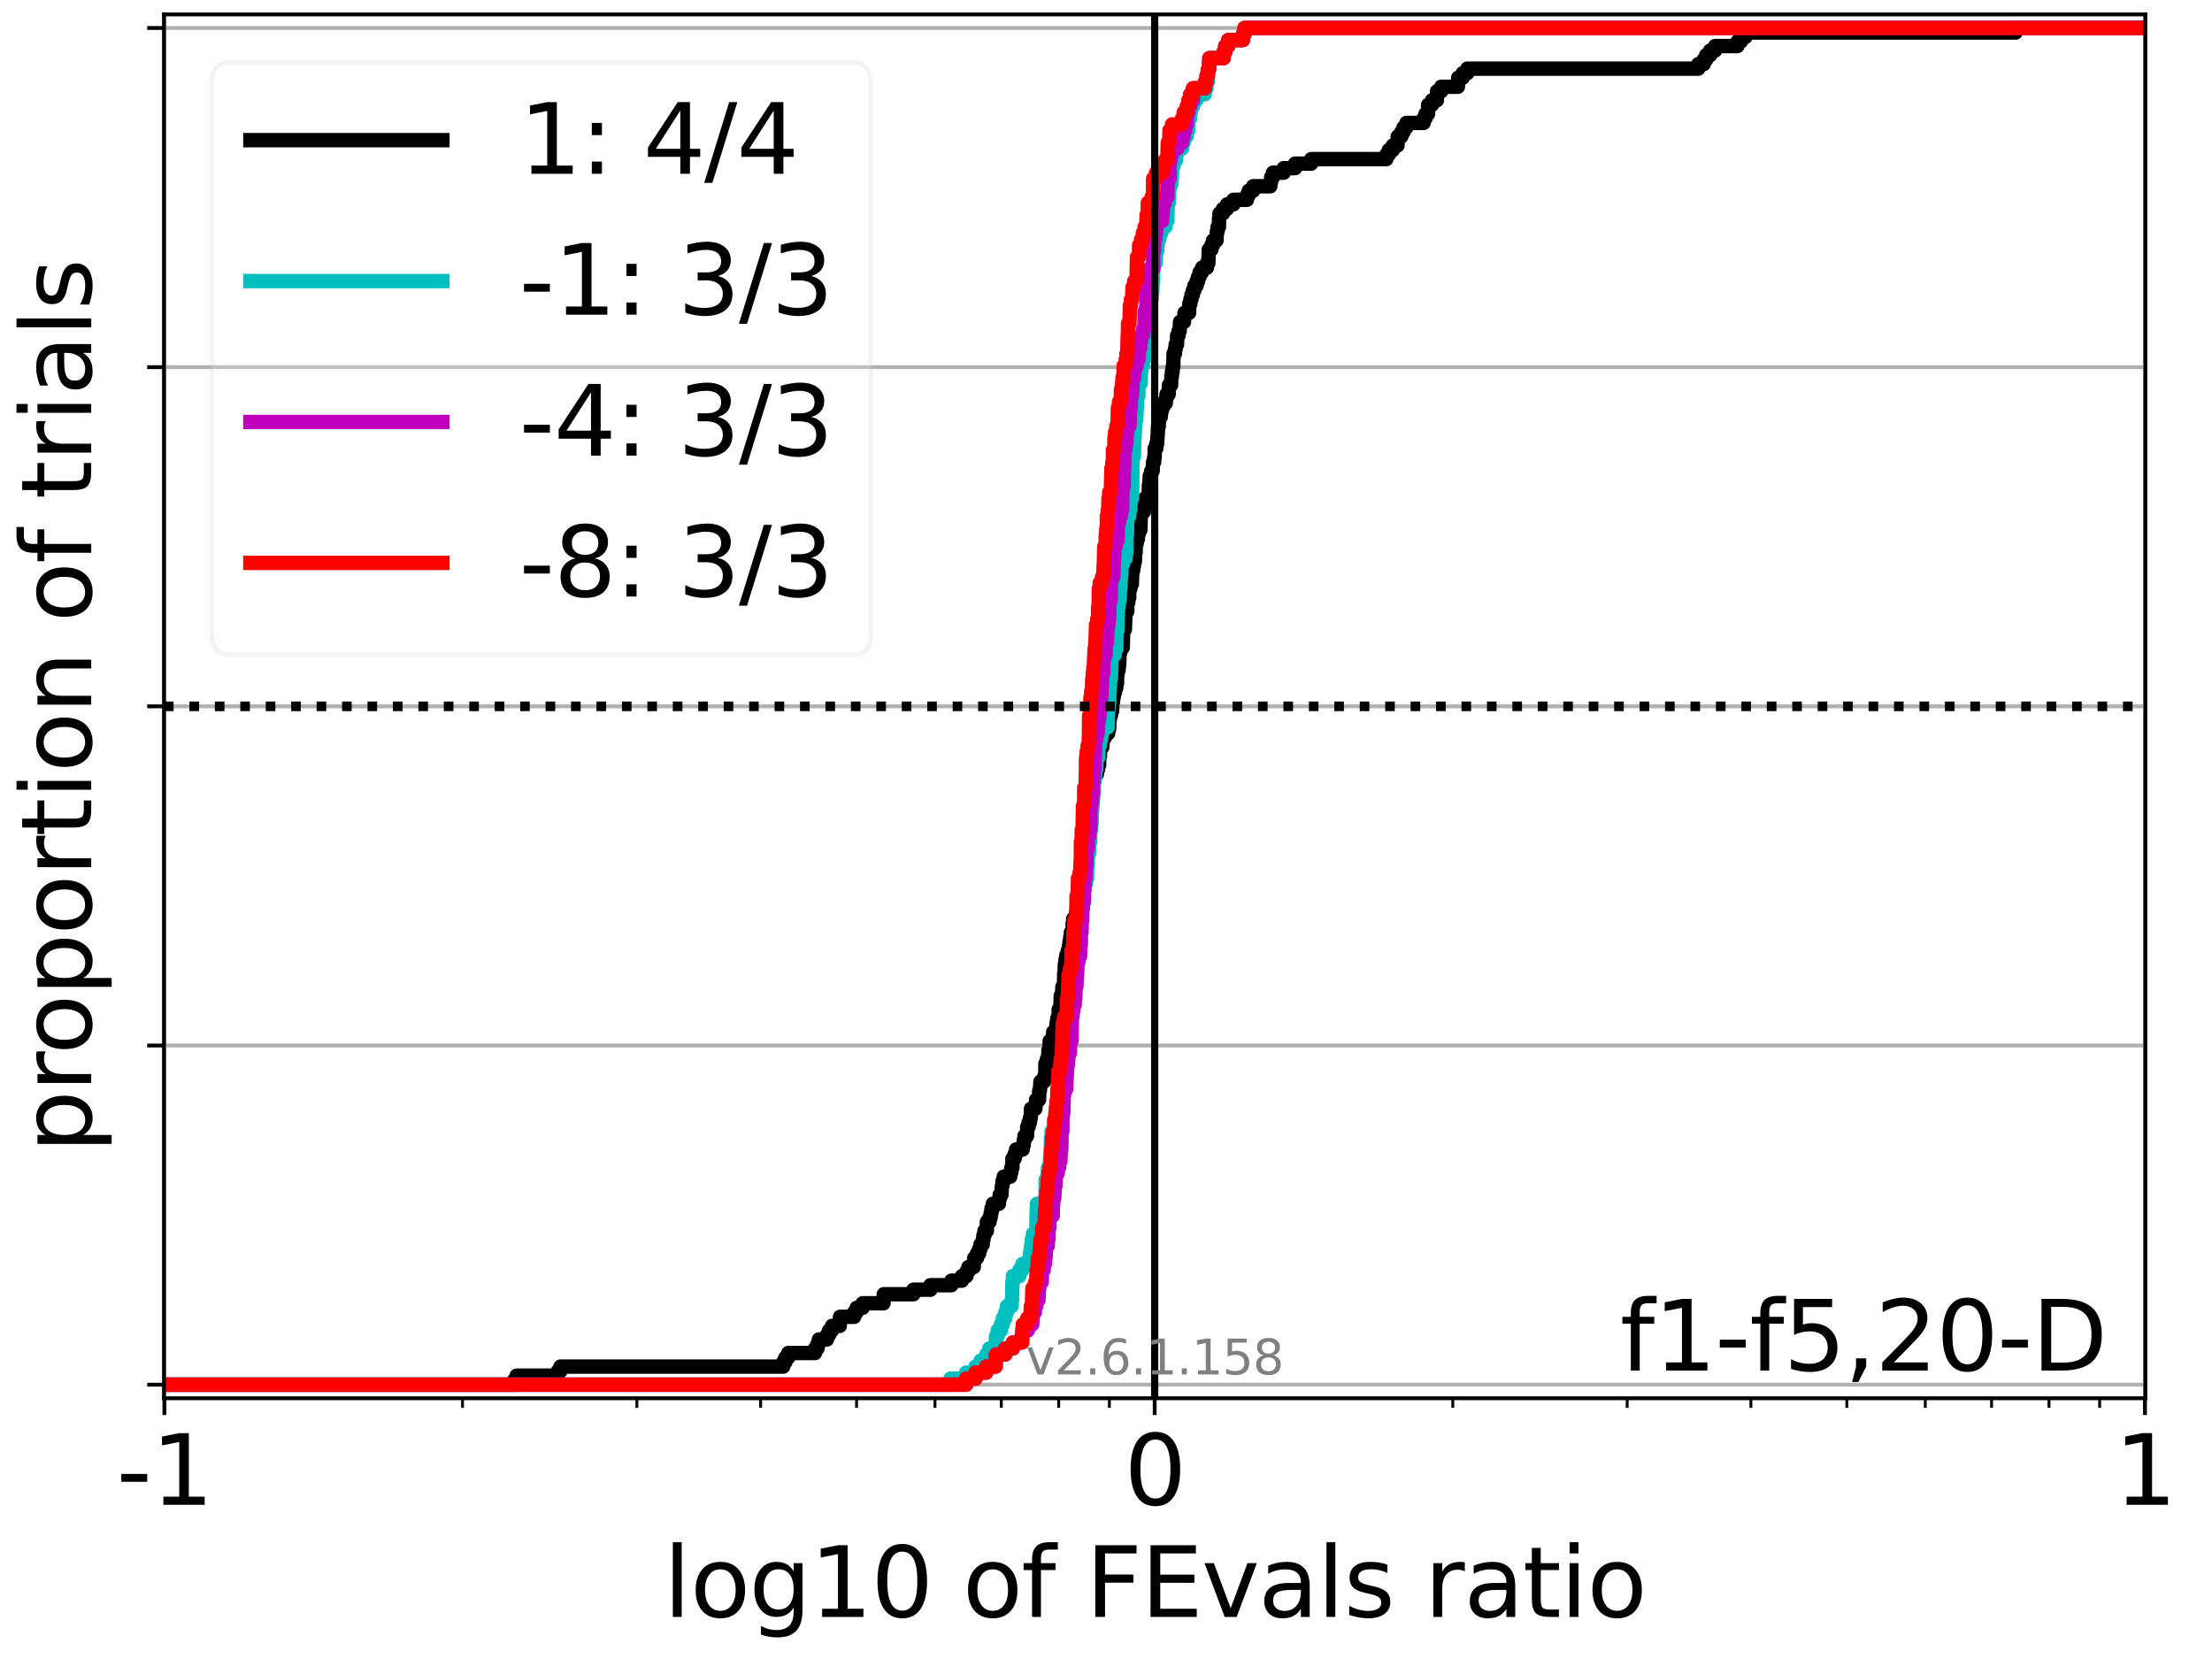 <?xml version="1.0" encoding="utf-8" standalone="no"?>
<!DOCTYPE svg PUBLIC "-//W3C//DTD SVG 1.1//EN"
  "http://www.w3.org/Graphics/SVG/1.1/DTD/svg11.dtd">
<svg xmlns:xlink="http://www.w3.org/1999/xlink" width="460.8pt" height="345.6pt" viewBox="0 0 460.8 345.6" xmlns="http://www.w3.org/2000/svg" version="1.1">
 <defs>
  <style type="text/css">*{stroke-linejoin: round; stroke-linecap: butt}</style>
 </defs>
 <g id="figure_1">
  <g id="patch_1">
   <path d="M 0 345.6 
L 460.8 345.6 
L 460.8 0 
L 0 0 
z
" style="fill: #ffffff"/>
  </g>
  <g id="axes_1">
   <g id="patch_2">
    <path d="M 34.16 291.28 
L 446.924 291.28 
L 446.924 3 
L 34.16 3 
z
" style="fill: #ffffff"/>
   </g>
   <g id="matplotlib.axis_1">
    <g id="xtick_1">
     <g id="line2d_1">
      <path d="M 34.25 291.28 
L 34.25 3 
" clip-path="url(#pea9f400e84)" style="fill: none; stroke: #b0b0b0; stroke-width: 0.8; stroke-linecap: square"/>
     </g>
     <g id="line2d_2">
      <defs>
       <path id="m9c67a75188" d="M 0 0 
L 0 3.5 
" style="stroke: #000000; stroke-width: 0.8"/>
      </defs>
      <g>
       <use xlink:href="#m9c67a75188" x="34.25" y="291.28" style="stroke: #000000; stroke-width: 0.8"/>
      </g>
     </g>
     <g id="text_1">
      <!-- -1 -->
      <g transform="translate(24.279 313.477)scale(0.2 -0.2)">
       <defs>
        <path id="DejaVuSans-2d" d="M 313 2009 
L 1997 2009 
L 1997 1497 
L 313 1497 
L 313 2009 
z
" transform="scale(0.016)"/>
        <path id="DejaVuSans-31" d="M 794 531 
L 1825 531 
L 1825 4091 
L 703 3866 
L 703 4441 
L 1819 4666 
L 2450 4666 
L 2450 531 
L 3481 531 
L 3481 0 
L 794 0 
L 794 531 
z
" transform="scale(0.016)"/>
       </defs>
       <use xlink:href="#DejaVuSans-2d"/>
       <use xlink:href="#DejaVuSans-31" x="36.084"/>
      </g>
     </g>
    </g>
    <g id="xtick_2">
     <g id="line2d_3">
      <path d="M 240.542 291.28 
L 240.542 3 
" clip-path="url(#pea9f400e84)" style="fill: none; stroke: #b0b0b0; stroke-width: 0.8; stroke-linecap: square"/>
     </g>
     <g id="line2d_4">
      <g>
       <use xlink:href="#m9c67a75188" x="240.542" y="291.28" style="stroke: #000000; stroke-width: 0.8"/>
      </g>
     </g>
     <g id="text_2">
      <!-- 0 -->
      <g transform="translate(234.18 313.477)scale(0.2 -0.2)">
       <defs>
        <path id="DejaVuSans-30" d="M 2034 4250 
Q 1547 4250 1301 3770 
Q 1056 3291 1056 2328 
Q 1056 1369 1301 889 
Q 1547 409 2034 409 
Q 2525 409 2770 889 
Q 3016 1369 3016 2328 
Q 3016 3291 2770 3770 
Q 2525 4250 2034 4250 
z
M 2034 4750 
Q 2819 4750 3233 4129 
Q 3647 3509 3647 2328 
Q 3647 1150 3233 529 
Q 2819 -91 2034 -91 
Q 1250 -91 836 529 
Q 422 1150 422 2328 
Q 422 3509 836 4129 
Q 1250 4750 2034 4750 
z
" transform="scale(0.016)"/>
       </defs>
       <use xlink:href="#DejaVuSans-30"/>
      </g>
     </g>
    </g>
    <g id="xtick_3">
     <g id="line2d_5">
      <path d="M 446.835 291.28 
L 446.835 3 
" clip-path="url(#pea9f400e84)" style="fill: none; stroke: #b0b0b0; stroke-width: 0.8; stroke-linecap: square"/>
     </g>
     <g id="line2d_6">
      <g>
       <use xlink:href="#m9c67a75188" x="446.835" y="291.28" style="stroke: #000000; stroke-width: 0.8"/>
      </g>
     </g>
     <g id="text_3">
      <!-- 1 -->
      <g transform="translate(440.472 313.477)scale(0.2 -0.2)">
       <use xlink:href="#DejaVuSans-31"/>
      </g>
     </g>
    </g>
    <g id="xtick_4">
     <g id="line2d_7">
      <defs>
       <path id="me41544e084" d="M 0 0 
L 0 2 
" style="stroke: #000000; stroke-width: 0.6"/>
      </defs>
      <g>
       <use xlink:href="#me41544e084" x="96.35" y="291.28" style="stroke: #000000; stroke-width: 0.6"/>
      </g>
     </g>
    </g>
    <g id="xtick_5">
     <g id="line2d_8">
      <g>
       <use xlink:href="#me41544e084" x="132.676" y="291.28" style="stroke: #000000; stroke-width: 0.6"/>
      </g>
     </g>
    </g>
    <g id="xtick_6">
     <g id="line2d_9">
      <g>
       <use xlink:href="#me41544e084" x="158.45" y="291.28" style="stroke: #000000; stroke-width: 0.6"/>
      </g>
     </g>
    </g>
    <g id="xtick_7">
     <g id="line2d_10">
      <g>
       <use xlink:href="#me41544e084" x="178.442" y="291.28" style="stroke: #000000; stroke-width: 0.6"/>
      </g>
     </g>
    </g>
    <g id="xtick_8">
     <g id="line2d_11">
      <g>
       <use xlink:href="#me41544e084" x="194.776" y="291.28" style="stroke: #000000; stroke-width: 0.6"/>
      </g>
     </g>
    </g>
    <g id="xtick_9">
     <g id="line2d_12">
      <g>
       <use xlink:href="#me41544e084" x="208.587" y="291.28" style="stroke: #000000; stroke-width: 0.6"/>
      </g>
     </g>
    </g>
    <g id="xtick_10">
     <g id="line2d_13">
      <g>
       <use xlink:href="#me41544e084" x="220.55" y="291.28" style="stroke: #000000; stroke-width: 0.6"/>
      </g>
     </g>
    </g>
    <g id="xtick_11">
     <g id="line2d_14">
      <g>
       <use xlink:href="#me41544e084" x="231.103" y="291.28" style="stroke: #000000; stroke-width: 0.6"/>
      </g>
     </g>
    </g>
    <g id="xtick_12">
     <g id="line2d_15">
      <g>
       <use xlink:href="#me41544e084" x="302.643" y="291.28" style="stroke: #000000; stroke-width: 0.6"/>
      </g>
     </g>
    </g>
    <g id="xtick_13">
     <g id="line2d_16">
      <g>
       <use xlink:href="#me41544e084" x="338.969" y="291.28" style="stroke: #000000; stroke-width: 0.6"/>
      </g>
     </g>
    </g>
    <g id="xtick_14">
     <g id="line2d_17">
      <g>
       <use xlink:href="#me41544e084" x="364.743" y="291.28" style="stroke: #000000; stroke-width: 0.6"/>
      </g>
     </g>
    </g>
    <g id="xtick_15">
     <g id="line2d_18">
      <g>
       <use xlink:href="#me41544e084" x="384.735" y="291.28" style="stroke: #000000; stroke-width: 0.6"/>
      </g>
     </g>
    </g>
    <g id="xtick_16">
     <g id="line2d_19">
      <g>
       <use xlink:href="#me41544e084" x="401.069" y="291.28" style="stroke: #000000; stroke-width: 0.6"/>
      </g>
     </g>
    </g>
    <g id="xtick_17">
     <g id="line2d_20">
      <g>
       <use xlink:href="#me41544e084" x="414.88" y="291.28" style="stroke: #000000; stroke-width: 0.6"/>
      </g>
     </g>
    </g>
    <g id="xtick_18">
     <g id="line2d_21">
      <g>
       <use xlink:href="#me41544e084" x="426.843" y="291.28" style="stroke: #000000; stroke-width: 0.6"/>
      </g>
     </g>
    </g>
    <g id="xtick_19">
     <g id="line2d_22">
      <g>
       <use xlink:href="#me41544e084" x="437.395" y="291.28" style="stroke: #000000; stroke-width: 0.6"/>
      </g>
     </g>
    </g>
    <g id="text_4">
     <!-- log10 of FEvals ratio -->
     <g transform="translate(138.238 336.833)scale(0.2 -0.2)">
      <defs>
       <path id="DejaVuSans-6c" d="M 603 4863 
L 1178 4863 
L 1178 0 
L 603 0 
L 603 4863 
z
" transform="scale(0.016)"/>
       <path id="DejaVuSans-6f" d="M 1959 3097 
Q 1497 3097 1228 2736 
Q 959 2375 959 1747 
Q 959 1119 1226 758 
Q 1494 397 1959 397 
Q 2419 397 2687 759 
Q 2956 1122 2956 1747 
Q 2956 2369 2687 2733 
Q 2419 3097 1959 3097 
z
M 1959 3584 
Q 2709 3584 3137 3096 
Q 3566 2609 3566 1747 
Q 3566 888 3137 398 
Q 2709 -91 1959 -91 
Q 1206 -91 779 398 
Q 353 888 353 1747 
Q 353 2609 779 3096 
Q 1206 3584 1959 3584 
z
" transform="scale(0.016)"/>
       <path id="DejaVuSans-67" d="M 2906 1791 
Q 2906 2416 2648 2759 
Q 2391 3103 1925 3103 
Q 1463 3103 1205 2759 
Q 947 2416 947 1791 
Q 947 1169 1205 825 
Q 1463 481 1925 481 
Q 2391 481 2648 825 
Q 2906 1169 2906 1791 
z
M 3481 434 
Q 3481 -459 3084 -895 
Q 2688 -1331 1869 -1331 
Q 1566 -1331 1297 -1286 
Q 1028 -1241 775 -1147 
L 775 -588 
Q 1028 -725 1275 -790 
Q 1522 -856 1778 -856 
Q 2344 -856 2625 -561 
Q 2906 -266 2906 331 
L 2906 616 
Q 2728 306 2450 153 
Q 2172 0 1784 0 
Q 1141 0 747 490 
Q 353 981 353 1791 
Q 353 2603 747 3093 
Q 1141 3584 1784 3584 
Q 2172 3584 2450 3431 
Q 2728 3278 2906 2969 
L 2906 3500 
L 3481 3500 
L 3481 434 
z
" transform="scale(0.016)"/>
       <path id="DejaVuSans-20" transform="scale(0.016)"/>
       <path id="DejaVuSans-66" d="M 2375 4863 
L 2375 4384 
L 1825 4384 
Q 1516 4384 1395 4259 
Q 1275 4134 1275 3809 
L 1275 3500 
L 2222 3500 
L 2222 3053 
L 1275 3053 
L 1275 0 
L 697 0 
L 697 3053 
L 147 3053 
L 147 3500 
L 697 3500 
L 697 3744 
Q 697 4328 969 4595 
Q 1241 4863 1831 4863 
L 2375 4863 
z
" transform="scale(0.016)"/>
       <path id="DejaVuSans-46" d="M 628 4666 
L 3309 4666 
L 3309 4134 
L 1259 4134 
L 1259 2759 
L 3109 2759 
L 3109 2228 
L 1259 2228 
L 1259 0 
L 628 0 
L 628 4666 
z
" transform="scale(0.016)"/>
       <path id="DejaVuSans-45" d="M 628 4666 
L 3578 4666 
L 3578 4134 
L 1259 4134 
L 1259 2753 
L 3481 2753 
L 3481 2222 
L 1259 2222 
L 1259 531 
L 3634 531 
L 3634 0 
L 628 0 
L 628 4666 
z
" transform="scale(0.016)"/>
       <path id="DejaVuSans-76" d="M 191 3500 
L 800 3500 
L 1894 563 
L 2988 3500 
L 3597 3500 
L 2284 0 
L 1503 0 
L 191 3500 
z
" transform="scale(0.016)"/>
       <path id="DejaVuSans-61" d="M 2194 1759 
Q 1497 1759 1228 1600 
Q 959 1441 959 1056 
Q 959 750 1161 570 
Q 1363 391 1709 391 
Q 2188 391 2477 730 
Q 2766 1069 2766 1631 
L 2766 1759 
L 2194 1759 
z
M 3341 1997 
L 3341 0 
L 2766 0 
L 2766 531 
Q 2569 213 2275 61 
Q 1981 -91 1556 -91 
Q 1019 -91 701 211 
Q 384 513 384 1019 
Q 384 1609 779 1909 
Q 1175 2209 1959 2209 
L 2766 2209 
L 2766 2266 
Q 2766 2663 2505 2880 
Q 2244 3097 1772 3097 
Q 1472 3097 1187 3025 
Q 903 2953 641 2809 
L 641 3341 
Q 956 3463 1253 3523 
Q 1550 3584 1831 3584 
Q 2591 3584 2966 3190 
Q 3341 2797 3341 1997 
z
" transform="scale(0.016)"/>
       <path id="DejaVuSans-73" d="M 2834 3397 
L 2834 2853 
Q 2591 2978 2328 3040 
Q 2066 3103 1784 3103 
Q 1356 3103 1142 2972 
Q 928 2841 928 2578 
Q 928 2378 1081 2264 
Q 1234 2150 1697 2047 
L 1894 2003 
Q 2506 1872 2764 1633 
Q 3022 1394 3022 966 
Q 3022 478 2636 193 
Q 2250 -91 1575 -91 
Q 1294 -91 989 -36 
Q 684 19 347 128 
L 347 722 
Q 666 556 975 473 
Q 1284 391 1588 391 
Q 1994 391 2212 530 
Q 2431 669 2431 922 
Q 2431 1156 2273 1281 
Q 2116 1406 1581 1522 
L 1381 1569 
Q 847 1681 609 1914 
Q 372 2147 372 2553 
Q 372 3047 722 3315 
Q 1072 3584 1716 3584 
Q 2034 3584 2315 3537 
Q 2597 3491 2834 3397 
z
" transform="scale(0.016)"/>
       <path id="DejaVuSans-72" d="M 2631 2963 
Q 2534 3019 2420 3045 
Q 2306 3072 2169 3072 
Q 1681 3072 1420 2755 
Q 1159 2438 1159 1844 
L 1159 0 
L 581 0 
L 581 3500 
L 1159 3500 
L 1159 2956 
Q 1341 3275 1631 3429 
Q 1922 3584 2338 3584 
Q 2397 3584 2469 3576 
Q 2541 3569 2628 3553 
L 2631 2963 
z
" transform="scale(0.016)"/>
       <path id="DejaVuSans-74" d="M 1172 4494 
L 1172 3500 
L 2356 3500 
L 2356 3053 
L 1172 3053 
L 1172 1153 
Q 1172 725 1289 603 
Q 1406 481 1766 481 
L 2356 481 
L 2356 0 
L 1766 0 
Q 1100 0 847 248 
Q 594 497 594 1153 
L 594 3053 
L 172 3053 
L 172 3500 
L 594 3500 
L 594 4494 
L 1172 4494 
z
" transform="scale(0.016)"/>
       <path id="DejaVuSans-69" d="M 603 3500 
L 1178 3500 
L 1178 0 
L 603 0 
L 603 3500 
z
M 603 4863 
L 1178 4863 
L 1178 4134 
L 603 4134 
L 603 4863 
z
" transform="scale(0.016)"/>
      </defs>
      <use xlink:href="#DejaVuSans-6c"/>
      <use xlink:href="#DejaVuSans-6f" x="27.783"/>
      <use xlink:href="#DejaVuSans-67" x="88.965"/>
      <use xlink:href="#DejaVuSans-31" x="152.441"/>
      <use xlink:href="#DejaVuSans-30" x="216.064"/>
      <use xlink:href="#DejaVuSans-20" x="279.688"/>
      <use xlink:href="#DejaVuSans-6f" x="311.475"/>
      <use xlink:href="#DejaVuSans-66" x="372.656"/>
      <use xlink:href="#DejaVuSans-20" x="407.861"/>
      <use xlink:href="#DejaVuSans-46" x="439.648"/>
      <use xlink:href="#DejaVuSans-45" x="497.168"/>
      <use xlink:href="#DejaVuSans-76" x="560.352"/>
      <use xlink:href="#DejaVuSans-61" x="619.531"/>
      <use xlink:href="#DejaVuSans-6c" x="680.811"/>
      <use xlink:href="#DejaVuSans-73" x="708.594"/>
      <use xlink:href="#DejaVuSans-20" x="760.693"/>
      <use xlink:href="#DejaVuSans-72" x="792.48"/>
      <use xlink:href="#DejaVuSans-61" x="833.594"/>
      <use xlink:href="#DejaVuSans-74" x="894.873"/>
      <use xlink:href="#DejaVuSans-69" x="934.082"/>
      <use xlink:href="#DejaVuSans-6f" x="961.865"/>
     </g>
    </g>
   </g>
   <g id="matplotlib.axis_2">
    <g id="ytick_1">
     <g id="line2d_23">
      <path d="M 34.16 288.454 
L 446.924 288.454 
" clip-path="url(#pea9f400e84)" style="fill: none; stroke: #b0b0b0; stroke-width: 0.8; stroke-linecap: square"/>
     </g>
     <g id="line2d_24">
      <defs>
       <path id="mecb646af8c" d="M 0 0 
L -3.5 0 
" style="stroke: #000000; stroke-width: 0.8"/>
      </defs>
      <g>
       <use xlink:href="#mecb646af8c" x="34.16" y="288.454" style="stroke: #000000; stroke-width: 0.8"/>
      </g>
     </g>
    </g>
    <g id="ytick_2">
     <g id="line2d_25">
      <path d="M 34.16 217.797 
L 446.924 217.797 
" clip-path="url(#pea9f400e84)" style="fill: none; stroke: #b0b0b0; stroke-width: 0.8; stroke-linecap: square"/>
     </g>
     <g id="line2d_26">
      <g>
       <use xlink:href="#mecb646af8c" x="34.16" y="217.797" style="stroke: #000000; stroke-width: 0.8"/>
      </g>
     </g>
    </g>
    <g id="ytick_3">
     <g id="line2d_27">
      <path d="M 34.16 147.14 
L 446.924 147.14 
" clip-path="url(#pea9f400e84)" style="fill: none; stroke: #b0b0b0; stroke-width: 0.8; stroke-linecap: square"/>
     </g>
     <g id="line2d_28">
      <g>
       <use xlink:href="#mecb646af8c" x="34.16" y="147.14" style="stroke: #000000; stroke-width: 0.8"/>
      </g>
     </g>
    </g>
    <g id="ytick_4">
     <g id="line2d_29">
      <path d="M 34.16 76.483 
L 446.924 76.483 
" clip-path="url(#pea9f400e84)" style="fill: none; stroke: #b0b0b0; stroke-width: 0.8; stroke-linecap: square"/>
     </g>
     <g id="line2d_30">
      <g>
       <use xlink:href="#mecb646af8c" x="34.16" y="76.483" style="stroke: #000000; stroke-width: 0.8"/>
      </g>
     </g>
    </g>
    <g id="ytick_5">
     <g id="line2d_31">
      <path d="M 34.16 5.826 
L 446.924 5.826 
" clip-path="url(#pea9f400e84)" style="fill: none; stroke: #b0b0b0; stroke-width: 0.8; stroke-linecap: square"/>
     </g>
     <g id="line2d_32">
      <g>
       <use xlink:href="#mecb646af8c" x="34.16" y="5.826" style="stroke: #000000; stroke-width: 0.8"/>
      </g>
     </g>
    </g>
    <g id="text_5">
     <!-- proportion of trials -->
     <g transform="translate(19.001 240.146)rotate(-90)scale(0.2 -0.2)">
      <defs>
       <path id="DejaVuSans-70" d="M 1159 525 
L 1159 -1331 
L 581 -1331 
L 581 3500 
L 1159 3500 
L 1159 2969 
Q 1341 3281 1617 3432 
Q 1894 3584 2278 3584 
Q 2916 3584 3314 3078 
Q 3713 2572 3713 1747 
Q 3713 922 3314 415 
Q 2916 -91 2278 -91 
Q 1894 -91 1617 61 
Q 1341 213 1159 525 
z
M 3116 1747 
Q 3116 2381 2855 2742 
Q 2594 3103 2138 3103 
Q 1681 3103 1420 2742 
Q 1159 2381 1159 1747 
Q 1159 1113 1420 752 
Q 1681 391 2138 391 
Q 2594 391 2855 752 
Q 3116 1113 3116 1747 
z
" transform="scale(0.016)"/>
       <path id="DejaVuSans-6e" d="M 3513 2113 
L 3513 0 
L 2938 0 
L 2938 2094 
Q 2938 2591 2744 2837 
Q 2550 3084 2163 3084 
Q 1697 3084 1428 2787 
Q 1159 2491 1159 1978 
L 1159 0 
L 581 0 
L 581 3500 
L 1159 3500 
L 1159 2956 
Q 1366 3272 1645 3428 
Q 1925 3584 2291 3584 
Q 2894 3584 3203 3211 
Q 3513 2838 3513 2113 
z
" transform="scale(0.016)"/>
      </defs>
      <use xlink:href="#DejaVuSans-70"/>
      <use xlink:href="#DejaVuSans-72" x="63.477"/>
      <use xlink:href="#DejaVuSans-6f" x="102.34"/>
      <use xlink:href="#DejaVuSans-70" x="163.521"/>
      <use xlink:href="#DejaVuSans-6f" x="226.998"/>
      <use xlink:href="#DejaVuSans-72" x="288.18"/>
      <use xlink:href="#DejaVuSans-74" x="329.293"/>
      <use xlink:href="#DejaVuSans-69" x="368.502"/>
      <use xlink:href="#DejaVuSans-6f" x="396.285"/>
      <use xlink:href="#DejaVuSans-6e" x="457.467"/>
      <use xlink:href="#DejaVuSans-20" x="520.846"/>
      <use xlink:href="#DejaVuSans-6f" x="552.633"/>
      <use xlink:href="#DejaVuSans-66" x="613.814"/>
      <use xlink:href="#DejaVuSans-20" x="649.02"/>
      <use xlink:href="#DejaVuSans-74" x="680.807"/>
      <use xlink:href="#DejaVuSans-72" x="720.016"/>
      <use xlink:href="#DejaVuSans-69" x="761.129"/>
      <use xlink:href="#DejaVuSans-61" x="788.912"/>
      <use xlink:href="#DejaVuSans-6c" x="850.191"/>
      <use xlink:href="#DejaVuSans-73" x="877.975"/>
     </g>
    </g>
   </g>
   <g id="line2d_33">
    <path d="M 34.16 288.454 
L 107.111 288.454 
L 107.111 287.512 
L 107.634 287.512 
L 107.634 286.57 
L 116.227 286.57 
L 116.227 285.627 
L 116.75 285.627 
L 116.75 284.685 
L 163.155 284.685 
L 163.155 283.743 
L 163.613 283.743 
L 163.613 282.801 
L 164.21 282.801 
L 164.21 281.859 
L 169.775 281.859 
L 169.775 280.917 
L 170.298 280.917 
L 170.298 279.975 
L 170.584 279.975 
L 170.584 279.033 
L 172.271 279.033 
L 172.271 278.091 
L 172.729 278.091 
L 172.729 277.149 
L 173.326 277.149 
L 173.326 276.207 
L 174.932 276.207 
L 174.99 274.322 
L 177.936 274.322 
L 177.936 273.38 
L 178.458 273.38 
L 178.458 272.438 
L 179.701 272.438 
L 179.701 271.496 
L 184.048 271.496 
L 184.107 269.612 
L 190.281 269.612 
L 190.281 268.67 
L 193.825 268.67 
L 193.825 267.728 
L 198.185 267.728 
L 198.185 266.786 
L 200.378 266.786 
L 200.378 265.844 
L 201.315 265.844 
L 201.315 264.901 
L 201.729 264.901 
L 201.729 263.959 
L 202.84 263.959 
L 202.951 262.075 
L 203.524 262.075 
L 203.524 261.133 
L 203.973 261.133 
L 203.973 260.191 
L 204.252 260.191 
L 204.252 259.249 
L 204.711 259.249 
L 204.711 258.307 
L 204.859 258.307 
L 204.859 257.365 
L 205.08 257.365 
L 205.08 256.423 
L 205.584 256.423 
L 205.584 254.538 
L 206.146 254.538 
L 206.146 253.596 
L 206.384 253.596 
L 206.384 252.654 
L 206.547 252.654 
L 206.547 251.712 
L 206.826 251.712 
L 206.826 250.77 
L 208.093 250.77 
L 208.093 249.828 
L 208.255 249.828 
L 208.255 248.886 
L 208.624 248.886 
L 208.72 247.002 
L 208.848 247.002 
L 208.848 246.06 
L 209.098 246.06 
L 209.098 245.118 
L 210.447 245.118 
L 210.447 244.175 
L 210.685 244.175 
L 210.685 243.233 
L 210.908 243.233 
L 210.908 241.349 
L 211.376 241.349 
L 211.376 240.407 
L 211.672 240.407 
L 211.672 239.465 
L 213.045 239.465 
L 213.045 238.523 
L 213.258 238.523 
L 213.258 237.581 
L 213.417 237.581 
L 213.417 236.639 
L 213.95 236.639 
L 213.99 234.755 
L 214.28 234.755 
L 214.28 233.812 
L 214.56 233.812 
L 214.56 232.87 
L 214.737 232.87 
L 214.768 230.986 
L 215.685 230.986 
L 215.685 230.044 
L 215.832 230.044 
L 215.832 229.102 
L 216.454 229.102 
L 216.489 227.218 
L 216.636 227.218 
L 216.74 225.334 
L 217.483 225.334 
L 217.483 224.392 
L 217.744 224.392 
L 217.778 221.565 
L 218.097 221.565 
L 218.097 220.623 
L 218.332 220.623 
L 218.416 218.739 
L 218.611 218.739 
L 218.668 216.855 
L 219.313 216.855 
L 219.405 214.971 
L 220.033 214.971 
L 220.092 213.086 
L 220.254 213.086 
L 220.254 212.144 
L 220.505 212.144 
L 220.55 210.26 
L 220.879 210.26 
L 220.98 207.434 
L 221.242 207.434 
L 221.322 205.55 
L 221.641 205.55 
L 221.7 202.723 
L 221.777 202.723 
L 221.833 200.839 
L 221.959 200.839 
L 221.959 199.897 
L 222.149 199.897 
L 222.149 198.955 
L 222.453 198.955 
L 222.453 198.013 
L 222.679 198.013 
L 222.679 197.071 
L 222.807 197.071 
L 222.807 196.129 
L 222.956 196.129 
L 222.956 195.187 
L 223.086 195.187 
L 223.086 194.245 
L 223.453 194.245 
L 223.457 192.36 
L 223.565 192.36 
L 223.565 191.418 
L 224.08 191.418 
L 224.08 190.476 
L 224.274 190.476 
L 224.274 189.534 
L 224.54 189.534 
L 224.54 188.592 
L 225.146 188.592 
L 225.163 185.766 
L 225.44 185.766 
L 225.44 184.824 
L 225.605 184.824 
L 225.693 182.939 
L 225.735 182.939 
L 225.819 181.055 
L 225.874 181.055 
L 225.874 180.113 
L 225.997 180.113 
L 225.997 179.171 
L 226.137 179.171 
L 226.137 178.229 
L 226.277 178.229 
L 226.304 176.345 
L 226.551 176.345 
L 226.551 175.403 
L 226.663 175.403 
L 226.663 174.461 
L 226.83 174.461 
L 226.929 171.634 
L 227.047 171.634 
L 227.157 169.75 
L 227.19 169.75 
L 227.19 168.808 
L 227.475 168.808 
L 227.483 166.924 
L 227.617 166.924 
L 227.67 164.098 
L 227.736 164.098 
L 227.845 162.213 
L 228.002 162.213 
L 228.002 161.271 
L 228.501 161.271 
L 228.501 160.329 
L 228.724 160.329 
L 228.724 159.387 
L 228.976 159.387 
L 228.984 157.503 
L 229.14 157.503 
L 229.195 155.619 
L 229.644 155.619 
L 229.681 153.735 
L 230.117 153.735 
L 230.117 152.793 
L 230.84 152.793 
L 230.84 151.85 
L 231.066 151.85 
L 231.099 149.966 
L 231.186 149.966 
L 231.186 149.024 
L 231.435 149.024 
L 231.435 148.082 
L 231.676 148.082 
L 231.714 146.198 
L 231.865 146.198 
L 231.865 145.256 
L 232.008 145.256 
L 232.008 144.314 
L 232.244 144.314 
L 232.244 143.372 
L 232.514 143.372 
L 232.514 142.43 
L 232.691 142.43 
L 232.711 140.545 
L 232.811 140.545 
L 232.811 139.603 
L 233.027 139.603 
L 233.027 138.661 
L 233.141 138.661 
L 233.249 135.835 
L 233.414 135.835 
L 233.414 134.893 
L 233.89 134.893 
L 233.994 131.124 
L 234.33 131.124 
L 234.438 128.298 
L 234.484 128.298 
L 234.484 127.356 
L 234.834 127.356 
L 234.839 125.472 
L 235.035 125.472 
L 235.035 124.53 
L 235.238 124.53 
L 235.254 122.646 
L 235.47 122.646 
L 235.47 121.704 
L 235.779 121.704 
L 235.889 118.877 
L 236.06 118.877 
L 236.06 117.935 
L 236.206 117.935 
L 236.206 116.993 
L 236.412 116.993 
L 236.469 115.109 
L 236.576 115.109 
L 236.599 113.225 
L 236.802 113.225 
L 236.802 112.283 
L 237.046 112.283 
L 237.046 111.341 
L 237.189 111.341 
L 237.189 110.398 
L 237.568 110.398 
L 237.654 106.63 
L 238.28 106.63 
L 238.28 105.688 
L 238.529 105.688 
L 238.529 103.804 
L 239.253 103.804 
L 239.35 100.978 
L 239.448 100.978 
L 239.522 99.093 
L 239.808 99.093 
L 239.808 98.151 
L 240.113 98.151 
L 240.197 96.267 
L 240.424 96.267 
L 240.424 95.325 
L 240.542 95.325 
L 240.542 93.441 
L 240.862 93.441 
L 240.862 92.499 
L 241.039 92.499 
L 241.148 90.615 
L 241.18 90.615 
L 241.246 88.73 
L 241.395 88.73 
L 241.409 86.846 
L 241.824 86.846 
L 241.824 85.904 
L 241.942 85.904 
L 241.942 84.962 
L 242.241 84.962 
L 242.241 84.02 
L 242.844 84.02 
L 242.844 83.078 
L 243.007 83.078 
L 243.007 82.136 
L 243.457 82.136 
L 243.5 80.252 
L 243.95 80.252 
L 244.026 78.367 
L 244.133 78.367 
L 244.133 77.425 
L 244.279 77.425 
L 244.279 76.483 
L 244.405 76.483 
L 244.476 73.657 
L 244.771 73.657 
L 244.771 72.715 
L 244.913 72.715 
L 244.913 71.773 
L 245.199 71.773 
L 245.218 69.888 
L 245.521 69.888 
L 245.521 68.946 
L 245.757 68.946 
L 245.815 67.062 
L 246.644 67.062 
L 246.752 65.178 
L 247.713 65.178 
L 247.741 63.294 
L 247.984 63.294 
L 247.984 62.352 
L 248.204 62.352 
L 248.204 61.41 
L 248.504 61.41 
L 248.504 60.468 
L 248.808 60.468 
L 248.808 59.525 
L 249.273 59.525 
L 249.273 58.583 
L 249.593 58.583 
L 249.593 57.641 
L 249.911 57.641 
L 249.911 56.699 
L 250.429 56.699 
L 250.429 55.757 
L 251.427 55.757 
L 251.427 54.815 
L 251.719 54.815 
L 251.806 51.989 
L 252.357 51.989 
L 252.357 51.047 
L 252.695 51.047 
L 252.695 50.105 
L 253.418 50.105 
L 253.496 48.22 
L 253.645 48.22 
L 253.645 47.278 
L 253.925 47.278 
L 253.949 45.394 
L 254.046 45.394 
L 254.046 44.452 
L 254.778 44.452 
L 254.778 43.51 
L 255.624 43.51 
L 255.624 42.568 
L 256.936 42.568 
L 256.936 41.626 
L 259.759 41.626 
L 259.759 40.684 
L 260.135 40.684 
L 260.135 39.742 
L 261.045 39.742 
L 261.045 38.799 
L 264.635 38.799 
L 264.635 37.857 
L 264.81 37.857 
L 264.81 36.915 
L 265.189 36.915 
L 265.189 35.973 
L 267.429 35.973 
L 267.429 35.031 
L 269.776 35.031 
L 269.776 34.089 
L 273.142 34.089 
L 273.142 33.147 
L 288.802 33.147 
L 288.802 32.205 
L 289.327 32.205 
L 289.327 31.263 
L 290.147 31.263 
L 290.147 30.321 
L 291.115 30.321 
L 291.165 28.436 
L 291.933 28.436 
L 291.933 27.494 
L 292.391 27.494 
L 292.391 26.552 
L 292.988 26.552 
L 292.988 25.61 
L 296.555 25.61 
L 296.555 24.668 
L 296.962 24.668 
L 296.962 23.726 
L 297.488 23.726 
L 297.498 21.842 
L 298.307 21.842 
L 298.307 20.9 
L 299.326 20.9 
L 299.362 19.016 
L 300.232 19.016 
L 300.232 18.073 
L 303.71 18.073 
L 303.768 16.189 
L 304.715 16.189 
L 304.715 15.247 
L 305.658 15.247 
L 305.658 14.305 
L 353.78 14.305 
L 353.78 13.363 
L 354.915 13.363 
L 354.915 12.421 
L 355.441 12.421 
L 355.441 11.479 
L 356.261 11.479 
L 356.261 10.537 
L 357.279 10.537 
L 357.279 9.595 
L 361.94 9.595 
L 361.94 8.653 
L 362.668 8.653 
L 362.668 7.71 
L 363.612 7.71 
L 363.612 6.768 
L 419.893 6.768 
L 419.893 5.826 
L 446.924 5.826 
L 446.924 5.826 
" clip-path="url(#pea9f400e84)" style="fill: none; stroke: #000000; stroke-width: 3; stroke-linecap: square"/>
   </g>
   <g id="line2d_34">
    <path clip-path="url(#pea9f400e84)" style="fill: none; stroke: #000000; stroke-width: 3; stroke-linecap: square"/>
   </g>
   <g id="line2d_35">
    <path d="M 34.16 288.454 
L 198.02 288.454 
L 198.02 287.198 
L 201.264 287.198 
L 201.264 285.941 
L 203.221 285.941 
L 203.221 284.685 
L 204.29 284.685 
L 204.29 283.429 
L 205.452 283.429 
L 205.452 282.173 
L 206.074 282.173 
L 206.074 280.917 
L 207.409 280.917 
L 207.474 278.405 
L 207.834 278.405 
L 207.834 277.149 
L 208.507 277.149 
L 208.507 275.893 
L 208.899 275.893 
L 208.899 274.636 
L 209.431 274.636 
L 209.431 273.38 
L 209.752 273.38 
L 209.752 272.124 
L 210.725 272.124 
L 210.725 270.868 
L 210.837 270.868 
L 210.898 267.1 
L 211.003 267.1 
L 211.003 265.844 
L 212.344 265.844 
L 212.344 264.587 
L 212.96 264.587 
L 212.96 263.331 
L 214.411 263.331 
L 214.411 262.075 
L 214.594 262.075 
L 214.594 260.819 
L 214.778 260.819 
L 214.778 259.563 
L 214.934 259.563 
L 214.934 258.307 
L 215.17 258.307 
L 215.17 257.051 
L 215.868 257.051 
L 215.97 252.026 
L 216.019 252.026 
L 216.019 250.77 
L 217.67 250.77 
L 217.67 249.514 
L 217.81 249.514 
L 217.824 245.746 
L 218.265 245.746 
L 218.322 243.233 
L 218.714 243.233 
L 218.778 240.721 
L 218.891 240.721 
L 218.952 236.953 
L 219.053 236.953 
L 219.053 235.697 
L 219.518 235.697 
L 219.627 233.184 
L 220.081 233.184 
L 220.081 231.928 
L 220.297 231.928 
L 220.305 229.416 
L 220.864 229.416 
L 220.864 228.16 
L 221.212 228.16 
L 221.212 226.904 
L 221.325 226.904 
L 221.385 221.879 
L 221.527 221.879 
L 221.604 219.367 
L 221.672 219.367 
L 221.777 214.343 
L 222.296 214.343 
L 222.296 213.086 
L 222.452 213.086 
L 222.452 211.83 
L 222.987 211.83 
L 223 209.318 
L 223.207 209.318 
L 223.275 205.55 
L 223.711 205.55 
L 223.711 204.294 
L 223.922 204.294 
L 224.024 201.781 
L 224.073 201.781 
L 224.145 199.269 
L 224.35 199.269 
L 224.408 196.757 
L 224.475 196.757 
L 224.475 195.501 
L 224.958 195.501 
L 224.958 194.245 
L 225.164 194.245 
L 225.164 191.732 
L 225.349 191.732 
L 225.421 189.22 
L 225.513 189.22 
L 225.513 187.964 
L 225.813 187.964 
L 225.859 185.452 
L 225.94 185.452 
L 225.94 184.196 
L 226.177 184.196 
L 226.177 182.939 
L 226.457 182.939 
L 226.507 180.427 
L 226.588 180.427 
L 226.672 177.915 
L 226.85 177.915 
L 226.899 175.403 
L 227.11 175.403 
L 227.145 172.891 
L 227.298 172.891 
L 227.298 171.634 
L 227.411 171.634 
L 227.472 167.866 
L 227.535 167.866 
L 227.535 166.61 
L 227.658 166.61 
L 227.658 165.354 
L 227.869 165.354 
L 227.882 162.842 
L 228.004 162.842 
L 228.004 161.585 
L 228.134 161.585 
L 228.134 160.329 
L 228.35 160.329 
L 228.39 157.817 
L 228.803 157.817 
L 228.819 155.305 
L 229.102 155.305 
L 229.102 154.049 
L 229.381 154.049 
L 229.381 152.793 
L 229.605 152.793 
L 229.605 151.536 
L 230.745 151.536 
L 230.827 147.768 
L 230.918 147.768 
L 230.918 146.512 
L 231.057 146.512 
L 231.064 144 
L 231.176 144 
L 231.246 141.487 
L 231.411 141.487 
L 231.507 138.975 
L 231.532 138.975 
L 231.596 136.463 
L 232.202 136.463 
L 232.202 135.207 
L 232.544 135.207 
L 232.593 131.438 
L 232.766 131.438 
L 232.875 126.414 
L 233.012 126.414 
L 233.012 125.158 
L 233.222 125.158 
L 233.328 122.646 
L 233.403 122.646 
L 233.489 120.133 
L 233.552 120.133 
L 233.651 117.621 
L 233.911 117.621 
L 233.911 116.365 
L 234.473 116.365 
L 234.473 115.109 
L 234.645 115.109 
L 234.697 111.341 
L 234.774 111.341 
L 234.834 107.572 
L 235.241 107.572 
L 235.241 106.316 
L 235.445 106.316 
L 235.543 103.804 
L 235.836 103.804 
L 235.929 96.267 
L 235.973 96.267 
L 235.973 95.011 
L 236.229 95.011 
L 236.275 91.243 
L 236.354 91.243 
L 236.444 88.73 
L 236.522 88.73 
L 236.522 87.474 
L 236.688 87.474 
L 236.791 84.962 
L 236.87 84.962 
L 236.916 82.45 
L 237.14 82.45 
L 237.169 79.937 
L 237.598 79.937 
L 237.667 77.425 
L 237.731 77.425 
L 237.731 76.169 
L 238.078 76.169 
L 238.078 74.913 
L 238.314 74.913 
L 238.362 71.145 
L 238.743 71.145 
L 238.749 68.632 
L 238.868 68.632 
L 238.878 66.12 
L 239.131 66.12 
L 239.187 63.608 
L 239.27 63.608 
L 239.27 62.352 
L 239.919 62.352 
L 239.919 61.096 
L 240.046 61.096 
L 240.11 58.583 
L 240.207 58.583 
L 240.207 56.071 
L 240.332 56.071 
L 240.332 54.815 
L 240.757 54.815 
L 240.824 52.303 
L 241.065 52.303 
L 241.065 51.047 
L 241.186 51.047 
L 241.186 49.791 
L 241.532 49.791 
L 241.532 48.534 
L 241.923 48.534 
L 241.923 47.278 
L 242.776 47.278 
L 242.776 46.022 
L 243.177 46.022 
L 243.268 42.254 
L 243.508 42.254 
L 243.614 38.485 
L 243.992 38.485 
L 243.992 37.229 
L 244.132 37.229 
L 244.146 34.717 
L 244.443 34.717 
L 244.443 33.461 
L 244.964 33.461 
L 244.964 32.205 
L 245.138 32.205 
L 245.138 30.949 
L 246.238 30.949 
L 246.238 29.693 
L 246.584 29.693 
L 246.584 28.436 
L 247.206 28.436 
L 247.206 27.18 
L 247.553 27.18 
L 247.581 24.668 
L 247.919 24.668 
L 247.919 23.412 
L 248.079 23.412 
L 248.079 22.156 
L 248.533 22.156 
L 248.533 20.9 
L 249.224 20.9 
L 249.224 19.644 
L 250.979 19.644 
L 250.979 18.387 
L 251.326 18.387 
L 251.326 17.131 
L 251.593 17.131 
L 251.667 14.619 
L 251.834 14.619 
L 251.939 12.107 
L 254.895 12.107 
L 254.895 10.851 
L 255.241 10.851 
L 255.241 9.595 
L 255.868 9.595 
L 255.868 8.339 
L 258.929 8.339 
L 258.929 7.082 
L 259.275 7.082 
L 259.275 5.826 
L 446.924 5.826 
L 446.924 5.826 
" clip-path="url(#pea9f400e84)" style="fill: none; stroke: #00bfbf; stroke-width: 3; stroke-linecap: square"/>
   </g>
   <g id="line2d_36">
    <path clip-path="url(#pea9f400e84)" style="fill: none; stroke: #00bfbf; stroke-width: 3; stroke-linecap: square"/>
   </g>
   <g id="line2d_37">
    <path d="M 34.16 288.454 
L 201.264 288.454 
L 201.264 287.198 
L 203.221 287.198 
L 203.221 285.941 
L 205.452 285.941 
L 205.452 284.685 
L 207.409 284.685 
L 207.474 282.173 
L 209.431 282.173 
L 209.431 280.917 
L 211.003 280.917 
L 211.003 279.661 
L 212.756 279.661 
L 212.756 278.405 
L 212.96 278.405 
L 212.96 277.149 
L 214.141 277.149 
L 214.141 275.893 
L 215.044 275.893 
L 215.134 273.38 
L 215.588 273.38 
L 215.588 272.124 
L 215.868 272.124 
L 215.868 270.868 
L 216.325 270.868 
L 216.429 268.356 
L 216.512 268.356 
L 216.512 267.1 
L 217.019 267.1 
L 217.049 264.587 
L 217.421 264.587 
L 217.421 263.331 
L 217.67 263.331 
L 217.67 262.075 
L 217.824 262.075 
L 217.876 259.563 
L 218.265 259.563 
L 218.265 258.307 
L 218.381 258.307 
L 218.434 255.795 
L 218.611 255.795 
L 218.613 253.282 
L 219.307 253.282 
L 219.317 250.77 
L 219.426 250.77 
L 219.426 249.514 
L 219.627 249.514 
L 219.734 247.002 
L 219.881 247.002 
L 219.945 244.489 
L 220.338 244.489 
L 220.338 243.233 
L 220.618 243.233 
L 220.618 241.977 
L 220.899 241.977 
L 220.982 239.465 
L 221.098 239.465 
L 221.139 235.697 
L 221.312 235.697 
L 221.33 231.928 
L 221.507 231.928 
L 221.604 228.16 
L 221.672 228.16 
L 221.672 226.904 
L 222.111 226.904 
L 222.194 224.392 
L 222.233 224.392 
L 222.331 221.879 
L 222.452 221.879 
L 222.452 220.623 
L 222.566 220.623 
L 222.566 219.367 
L 222.892 219.367 
L 222.904 216.855 
L 223.205 216.855 
L 223.303 211.83 
L 223.426 211.83 
L 223.426 210.574 
L 223.609 210.574 
L 223.609 209.318 
L 223.884 209.318 
L 223.884 208.062 
L 223.997 208.062 
L 224.08 205.55 
L 224.238 205.55 
L 224.339 203.037 
L 224.375 203.037 
L 224.475 200.525 
L 224.619 200.525 
L 224.619 199.269 
L 224.985 199.269 
L 225.076 196.757 
L 225.164 196.757 
L 225.164 194.245 
L 225.295 194.245 
L 225.35 191.732 
L 225.431 191.732 
L 225.513 189.22 
L 225.589 189.22 
L 225.589 187.964 
L 225.737 187.964 
L 225.77 185.452 
L 225.859 185.452 
L 225.859 184.196 
L 225.979 184.196 
L 225.979 182.939 
L 226.095 182.939 
L 226.177 180.427 
L 226.295 180.427 
L 226.367 176.659 
L 226.624 176.659 
L 226.662 174.147 
L 226.923 174.147 
L 226.923 172.891 
L 227.105 172.891 
L 227.192 167.866 
L 227.362 167.866 
L 227.362 166.61 
L 227.535 166.61 
L 227.535 165.354 
L 227.649 165.354 
L 227.675 162.842 
L 227.791 162.842 
L 227.882 160.329 
L 228.004 160.329 
L 228.068 156.561 
L 228.117 156.561 
L 228.134 154.049 
L 228.372 154.049 
L 228.372 152.793 
L 228.667 152.793 
L 228.696 150.28 
L 228.888 150.28 
L 228.888 149.024 
L 229.092 149.024 
L 229.102 146.512 
L 229.309 146.512 
L 229.309 145.256 
L 229.44 145.256 
L 229.455 142.744 
L 229.571 142.744 
L 229.624 140.231 
L 229.803 140.231 
L 229.89 137.719 
L 229.937 137.719 
L 229.937 136.463 
L 230.292 136.463 
L 230.347 133.951 
L 230.566 133.951 
L 230.668 131.438 
L 230.734 131.438 
L 230.734 130.182 
L 230.918 130.182 
L 230.918 128.926 
L 231.057 128.926 
L 231.082 125.158 
L 231.352 125.158 
L 231.445 121.389 
L 231.532 121.389 
L 231.532 120.133 
L 231.942 120.133 
L 232.044 116.365 
L 232.102 116.365 
L 232.171 113.853 
L 232.43 113.853 
L 232.43 112.597 
L 232.83 112.597 
L 232.875 108.828 
L 233.125 108.828 
L 233.125 107.572 
L 233.489 107.572 
L 233.489 106.316 
L 233.768 106.316 
L 233.824 101.292 
L 234.089 101.292 
L 234.131 97.523 
L 234.201 97.523 
L 234.21 93.755 
L 234.442 93.755 
L 234.442 92.499 
L 234.627 92.499 
L 234.671 89.986 
L 234.834 89.986 
L 234.834 88.73 
L 235.307 88.73 
L 235.397 84.962 
L 235.564 84.962 
L 235.578 82.45 
L 235.785 82.45 
L 235.785 81.194 
L 235.904 81.194 
L 235.929 78.681 
L 236.275 78.681 
L 236.275 77.425 
L 236.4 77.425 
L 236.4 76.169 
L 236.791 76.169 
L 236.791 74.913 
L 237.169 74.913 
L 237.26 72.401 
L 237.565 72.401 
L 237.565 71.145 
L 237.731 71.145 
L 237.731 69.888 
L 238.078 69.888 
L 238.078 68.632 
L 238.407 68.632 
L 238.462 64.864 
L 238.789 64.864 
L 238.868 58.583 
L 239.04 58.583 
L 239.04 57.327 
L 239.198 57.327 
L 239.198 56.071 
L 240.207 56.071 
L 240.217 52.303 
L 240.394 52.303 
L 240.492 49.791 
L 240.645 49.791 
L 240.645 48.534 
L 240.824 48.534 
L 240.894 46.022 
L 242.09 46.022 
L 242.09 44.766 
L 242.204 44.766 
L 242.272 42.254 
L 242.674 42.254 
L 242.674 40.998 
L 243.177 40.998 
L 243.268 37.229 
L 243.614 37.229 
L 243.679 33.461 
L 243.87 33.461 
L 243.87 32.205 
L 244.146 32.205 
L 244.146 30.949 
L 245.284 30.949 
L 245.284 29.693 
L 246.238 29.693 
L 246.238 28.436 
L 246.584 28.436 
L 246.584 27.18 
L 246.911 27.18 
L 246.911 25.924 
L 247.206 25.924 
L 247.313 23.412 
L 247.553 23.412 
L 247.553 22.156 
L 247.919 22.156 
L 247.919 20.9 
L 248.509 20.9 
L 248.533 18.387 
L 250.979 18.387 
L 250.979 17.131 
L 251.326 17.131 
L 251.326 15.875 
L 251.593 15.875 
L 251.593 14.619 
L 251.834 14.619 
L 251.939 12.107 
L 254.895 12.107 
L 254.895 10.851 
L 255.241 10.851 
L 255.241 9.595 
L 255.868 9.595 
L 255.868 8.339 
L 258.929 8.339 
L 258.929 7.082 
L 259.275 7.082 
L 259.275 5.826 
L 446.924 5.826 
L 446.924 5.826 
" clip-path="url(#pea9f400e84)" style="fill: none; stroke: #bf00bf; stroke-width: 3; stroke-linecap: square"/>
   </g>
   <g id="line2d_38">
    <path clip-path="url(#pea9f400e84)" style="fill: none; stroke: #bf00bf; stroke-width: 3; stroke-linecap: square"/>
   </g>
   <g id="line2d_39">
    <path d="M 34.16 288.454 
L 201.264 288.454 
L 201.264 287.198 
L 203.221 287.198 
L 203.221 285.941 
L 205.452 285.941 
L 205.452 284.685 
L 207.409 284.685 
L 207.474 282.173 
L 209.431 282.173 
L 209.431 280.917 
L 211.003 280.917 
L 211.003 279.661 
L 212.96 279.661 
L 213.061 275.893 
L 213.972 275.893 
L 213.972 274.636 
L 214.681 274.636 
L 214.739 272.124 
L 214.974 272.124 
L 215.068 268.356 
L 215.649 268.356 
L 215.649 267.1 
L 215.868 267.1 
L 215.942 264.587 
L 216.149 264.587 
L 216.207 262.075 
L 216.594 262.075 
L 216.652 259.563 
L 216.745 259.563 
L 216.745 258.307 
L 217.038 258.307 
L 217.117 255.795 
L 217.562 255.795 
L 217.67 253.282 
L 217.691 253.282 
L 217.691 252.026 
L 217.824 252.026 
L 217.904 249.514 
L 217.961 249.514 
L 217.961 248.258 
L 218.213 248.258 
L 218.265 245.746 
L 218.381 245.746 
L 218.381 244.489 
L 218.658 244.489 
L 218.658 243.233 
L 218.872 243.233 
L 218.939 239.465 
L 219.115 239.465 
L 219.172 236.953 
L 219.369 236.953 
L 219.369 235.697 
L 219.627 235.697 
L 219.661 233.184 
L 219.85 233.184 
L 219.85 231.928 
L 219.968 231.928 
L 219.968 230.672 
L 220.083 230.672 
L 220.083 229.416 
L 220.224 229.416 
L 220.282 226.904 
L 220.338 226.904 
L 220.44 224.392 
L 220.498 224.392 
L 220.498 223.135 
L 220.837 223.135 
L 220.946 220.623 
L 221.179 220.623 
L 221.282 216.855 
L 221.291 216.855 
L 221.325 214.343 
L 221.408 214.343 
L 221.408 213.086 
L 221.672 213.086 
L 221.672 211.83 
L 222.204 211.83 
L 222.288 208.062 
L 222.452 208.062 
L 222.504 205.55 
L 222.564 205.55 
L 222.591 203.037 
L 222.878 203.037 
L 222.878 201.781 
L 223.172 201.781 
L 223.207 198.013 
L 223.542 198.013 
L 223.599 194.245 
L 223.763 194.245 
L 223.802 191.732 
L 224.191 191.732 
L 224.269 186.708 
L 224.475 186.708 
L 224.572 182.939 
L 224.912 182.939 
L 224.912 181.683 
L 225.035 181.683 
L 225.128 179.171 
L 225.159 179.171 
L 225.164 175.403 
L 225.307 175.403 
L 225.349 172.891 
L 225.513 172.891 
L 225.606 167.866 
L 225.844 167.866 
L 225.859 164.098 
L 226.158 164.098 
L 226.255 157.817 
L 226.366 157.817 
L 226.366 156.561 
L 226.58 156.561 
L 226.58 155.305 
L 226.802 155.305 
L 226.893 149.024 
L 227.126 149.024 
L 227.158 145.256 
L 227.315 145.256 
L 227.315 144 
L 227.481 144 
L 227.535 141.487 
L 227.638 141.487 
L 227.638 140.231 
L 227.77 140.231 
L 227.77 138.975 
L 227.882 138.975 
L 227.952 136.463 
L 228.004 136.463 
L 228.004 135.207 
L 228.134 135.207 
L 228.229 132.695 
L 228.254 132.695 
L 228.318 130.182 
L 228.587 130.182 
L 228.587 128.926 
L 228.735 128.926 
L 228.767 126.414 
L 228.866 126.414 
L 228.901 122.646 
L 229.102 122.646 
L 229.102 121.389 
L 229.59 121.389 
L 229.59 120.133 
L 229.828 120.133 
L 229.904 117.621 
L 229.952 117.621 
L 230.04 113.853 
L 230.321 113.853 
L 230.353 111.341 
L 230.459 111.341 
L 230.459 110.084 
L 230.574 110.084 
L 230.574 107.572 
L 230.761 107.572 
L 230.761 106.316 
L 230.878 106.316 
L 230.918 103.804 
L 231.064 103.804 
L 231.064 102.548 
L 231.411 102.548 
L 231.496 98.779 
L 231.532 98.779 
L 231.532 97.523 
L 231.729 97.523 
L 231.729 96.267 
L 231.846 96.267 
L 231.846 93.755 
L 232.16 93.755 
L 232.16 91.243 
L 232.299 91.243 
L 232.299 89.986 
L 232.555 89.986 
L 232.555 88.73 
L 232.806 88.73 
L 232.875 84.962 
L 233.108 84.962 
L 233.108 83.706 
L 233.489 83.706 
L 233.504 81.194 
L 233.719 81.194 
L 233.719 79.937 
L 233.843 79.937 
L 233.843 78.681 
L 234.021 78.681 
L 234.076 76.169 
L 234.507 76.169 
L 234.507 74.913 
L 234.671 74.913 
L 234.671 73.657 
L 234.834 73.657 
L 234.924 69.888 
L 234.956 69.888 
L 234.991 67.376 
L 235.294 67.376 
L 235.382 63.608 
L 235.608 63.608 
L 235.608 62.352 
L 235.851 62.352 
L 235.929 59.84 
L 236.275 59.84 
L 236.275 58.583 
L 236.763 58.583 
L 236.854 53.559 
L 237.271 53.559 
L 237.303 51.047 
L 237.731 51.047 
L 237.731 49.791 
L 238.078 49.791 
L 238.078 48.534 
L 238.442 48.534 
L 238.442 47.278 
L 238.789 47.278 
L 238.868 44.766 
L 239.11 44.766 
L 239.11 42.254 
L 239.908 42.254 
L 239.908 40.998 
L 240.207 40.998 
L 240.211 37.229 
L 240.824 37.229 
L 240.824 35.973 
L 242.255 35.973 
L 242.255 34.717 
L 242.558 34.717 
L 242.558 33.461 
L 243.177 33.461 
L 243.268 29.693 
L 243.614 29.693 
L 243.614 27.18 
L 244.146 27.18 
L 244.146 25.924 
L 246.238 25.924 
L 246.238 24.668 
L 246.584 24.668 
L 246.584 23.412 
L 247.206 23.412 
L 247.206 22.156 
L 247.553 22.156 
L 247.553 20.9 
L 247.919 20.9 
L 247.919 19.644 
L 248.533 19.644 
L 248.533 18.387 
L 250.979 18.387 
L 250.979 17.131 
L 251.326 17.131 
L 251.326 15.875 
L 251.593 15.875 
L 251.593 14.619 
L 251.834 14.619 
L 251.939 12.107 
L 254.895 12.107 
L 254.895 10.851 
L 255.241 10.851 
L 255.241 9.595 
L 255.868 9.595 
L 255.868 8.339 
L 258.929 8.339 
L 258.929 7.082 
L 259.275 7.082 
L 259.275 5.826 
L 446.924 5.826 
L 446.924 5.826 
" clip-path="url(#pea9f400e84)" style="fill: none; stroke: #ff0000; stroke-width: 3; stroke-linecap: square"/>
   </g>
   <g id="line2d_40">
    <path clip-path="url(#pea9f400e84)" style="fill: none; stroke: #ff0000; stroke-width: 3; stroke-linecap: square"/>
   </g>
   <g id="line2d_41">
    <path d="M 240.542 291.28 
L 240.542 3 
" clip-path="url(#pea9f400e84)" style="fill: none; stroke: #000000; stroke-width: 1.5; stroke-linecap: square"/>
   </g>
   <g id="line2d_42">
    <path d="M 34.16 147.14 
L 446.924 147.14 
" clip-path="url(#pea9f400e84)" style="fill: none; stroke-dasharray: 2,3.3; stroke-dashoffset: 0; stroke: #000000; stroke-width: 2"/>
   </g>
   <g id="patch_3">
    <path d="M 34.16 291.28 
L 34.16 3 
" style="fill: none; stroke: #000000; stroke-width: 0.8; stroke-linejoin: miter; stroke-linecap: square"/>
   </g>
   <g id="patch_4">
    <path d="M 446.924 291.28 
L 446.924 3 
" style="fill: none; stroke: #000000; stroke-width: 0.8; stroke-linejoin: miter; stroke-linecap: square"/>
   </g>
   <g id="patch_5">
    <path d="M 34.16 291.28 
L 446.924 291.28 
" style="fill: none; stroke: #000000; stroke-width: 0.8; stroke-linejoin: miter; stroke-linecap: square"/>
   </g>
   <g id="patch_6">
    <path d="M 34.16 3 
L 446.924 3 
" style="fill: none; stroke: #000000; stroke-width: 0.8; stroke-linejoin: miter; stroke-linecap: square"/>
   </g>
   <g id="text_6">
    <!-- f1-f5,20-D -->
    <g transform="translate(337.5 285.514)scale(0.2 -0.2)">
     <defs>
      <path id="DejaVuSans-35" d="M 691 4666 
L 3169 4666 
L 3169 4134 
L 1269 4134 
L 1269 2991 
Q 1406 3038 1543 3061 
Q 1681 3084 1819 3084 
Q 2600 3084 3056 2656 
Q 3513 2228 3513 1497 
Q 3513 744 3044 326 
Q 2575 -91 1722 -91 
Q 1428 -91 1123 -41 
Q 819 9 494 109 
L 494 744 
Q 775 591 1075 516 
Q 1375 441 1709 441 
Q 2250 441 2565 725 
Q 2881 1009 2881 1497 
Q 2881 1984 2565 2268 
Q 2250 2553 1709 2553 
Q 1456 2553 1204 2497 
Q 953 2441 691 2322 
L 691 4666 
z
" transform="scale(0.016)"/>
      <path id="DejaVuSans-2c" d="M 750 794 
L 1409 794 
L 1409 256 
L 897 -744 
L 494 -744 
L 750 256 
L 750 794 
z
" transform="scale(0.016)"/>
      <path id="DejaVuSans-32" d="M 1228 531 
L 3431 531 
L 3431 0 
L 469 0 
L 469 531 
Q 828 903 1448 1529 
Q 2069 2156 2228 2338 
Q 2531 2678 2651 2914 
Q 2772 3150 2772 3378 
Q 2772 3750 2511 3984 
Q 2250 4219 1831 4219 
Q 1534 4219 1204 4116 
Q 875 4013 500 3803 
L 500 4441 
Q 881 4594 1212 4672 
Q 1544 4750 1819 4750 
Q 2544 4750 2975 4387 
Q 3406 4025 3406 3419 
Q 3406 3131 3298 2873 
Q 3191 2616 2906 2266 
Q 2828 2175 2409 1742 
Q 1991 1309 1228 531 
z
" transform="scale(0.016)"/>
      <path id="DejaVuSans-44" d="M 1259 4147 
L 1259 519 
L 2022 519 
Q 2988 519 3436 956 
Q 3884 1394 3884 2338 
Q 3884 3275 3436 3711 
Q 2988 4147 2022 4147 
L 1259 4147 
z
M 628 4666 
L 1925 4666 
Q 3281 4666 3915 4102 
Q 4550 3538 4550 2338 
Q 4550 1131 3912 565 
Q 3275 0 1925 0 
L 628 0 
L 628 4666 
z
" transform="scale(0.016)"/>
     </defs>
     <use xlink:href="#DejaVuSans-66"/>
     <use xlink:href="#DejaVuSans-31" x="35.205"/>
     <use xlink:href="#DejaVuSans-2d" x="98.828"/>
     <use xlink:href="#DejaVuSans-66" x="134.912"/>
     <use xlink:href="#DejaVuSans-35" x="170.117"/>
     <use xlink:href="#DejaVuSans-2c" x="233.74"/>
     <use xlink:href="#DejaVuSans-32" x="265.527"/>
     <use xlink:href="#DejaVuSans-30" x="329.15"/>
     <use xlink:href="#DejaVuSans-2d" x="392.773"/>
     <use xlink:href="#DejaVuSans-44" x="428.857"/>
    </g>
   </g>
   <g id="text_7">
    <!-- v2.6.1.158 -->
    <g style="fill: #808080" transform="translate(213.728 286.318)scale(0.1 -0.1)">
     <defs>
      <path id="DejaVuSans-2e" d="M 684 794 
L 1344 794 
L 1344 0 
L 684 0 
L 684 794 
z
" transform="scale(0.016)"/>
      <path id="DejaVuSans-36" d="M 2113 2584 
Q 1688 2584 1439 2293 
Q 1191 2003 1191 1497 
Q 1191 994 1439 701 
Q 1688 409 2113 409 
Q 2538 409 2786 701 
Q 3034 994 3034 1497 
Q 3034 2003 2786 2293 
Q 2538 2584 2113 2584 
z
M 3366 4563 
L 3366 3988 
Q 3128 4100 2886 4159 
Q 2644 4219 2406 4219 
Q 1781 4219 1451 3797 
Q 1122 3375 1075 2522 
Q 1259 2794 1537 2939 
Q 1816 3084 2150 3084 
Q 2853 3084 3261 2657 
Q 3669 2231 3669 1497 
Q 3669 778 3244 343 
Q 2819 -91 2113 -91 
Q 1303 -91 875 529 
Q 447 1150 447 2328 
Q 447 3434 972 4092 
Q 1497 4750 2381 4750 
Q 2619 4750 2861 4703 
Q 3103 4656 3366 4563 
z
" transform="scale(0.016)"/>
      <path id="DejaVuSans-38" d="M 2034 2216 
Q 1584 2216 1326 1975 
Q 1069 1734 1069 1313 
Q 1069 891 1326 650 
Q 1584 409 2034 409 
Q 2484 409 2743 651 
Q 3003 894 3003 1313 
Q 3003 1734 2745 1975 
Q 2488 2216 2034 2216 
z
M 1403 2484 
Q 997 2584 770 2862 
Q 544 3141 544 3541 
Q 544 4100 942 4425 
Q 1341 4750 2034 4750 
Q 2731 4750 3128 4425 
Q 3525 4100 3525 3541 
Q 3525 3141 3298 2862 
Q 3072 2584 2669 2484 
Q 3125 2378 3379 2068 
Q 3634 1759 3634 1313 
Q 3634 634 3220 271 
Q 2806 -91 2034 -91 
Q 1263 -91 848 271 
Q 434 634 434 1313 
Q 434 1759 690 2068 
Q 947 2378 1403 2484 
z
M 1172 3481 
Q 1172 3119 1398 2916 
Q 1625 2713 2034 2713 
Q 2441 2713 2670 2916 
Q 2900 3119 2900 3481 
Q 2900 3844 2670 4047 
Q 2441 4250 2034 4250 
Q 1625 4250 1398 4047 
Q 1172 3844 1172 3481 
z
" transform="scale(0.016)"/>
     </defs>
     <use xlink:href="#DejaVuSans-76"/>
     <use xlink:href="#DejaVuSans-32" x="59.18"/>
     <use xlink:href="#DejaVuSans-2e" x="122.803"/>
     <use xlink:href="#DejaVuSans-36" x="154.59"/>
     <use xlink:href="#DejaVuSans-2e" x="218.213"/>
     <use xlink:href="#DejaVuSans-31" x="250"/>
     <use xlink:href="#DejaVuSans-2e" x="313.623"/>
     <use xlink:href="#DejaVuSans-31" x="345.41"/>
     <use xlink:href="#DejaVuSans-35" x="409.033"/>
     <use xlink:href="#DejaVuSans-38" x="472.656"/>
    </g>
   </g>
   <g id="legend_1">
    <g id="patch_7">
     <path d="M 48.16 136.425 
L 177.382 136.425 
Q 181.382 136.425 181.382 132.425 
L 181.382 17 
Q 181.382 13 177.382 13 
L 48.16 13 
Q 44.16 13 44.16 17 
L 44.16 132.425 
Q 44.16 136.425 48.16 136.425 
z
" style="fill: #ffffff; opacity: 0.2; stroke: #cccccc; stroke-linejoin: miter"/>
    </g>
    <g id="line2d_43">
     <path d="M 52.16 29.197 
L 72.16 29.197 
L 92.16 29.197 
" style="fill: none; stroke: #000000; stroke-width: 3; stroke-linecap: square"/>
    </g>
    <g id="text_8">
     <!-- 1: 4/4 -->
     <g transform="translate(108.16 36.197)scale(0.2 -0.2)">
      <defs>
       <path id="DejaVuSans-3a" d="M 750 794 
L 1409 794 
L 1409 0 
L 750 0 
L 750 794 
z
M 750 3309 
L 1409 3309 
L 1409 2516 
L 750 2516 
L 750 3309 
z
" transform="scale(0.016)"/>
       <path id="DejaVuSans-34" d="M 2419 4116 
L 825 1625 
L 2419 1625 
L 2419 4116 
z
M 2253 4666 
L 3047 4666 
L 3047 1625 
L 3713 1625 
L 3713 1100 
L 3047 1100 
L 3047 0 
L 2419 0 
L 2419 1100 
L 313 1100 
L 313 1709 
L 2253 4666 
z
" transform="scale(0.016)"/>
       <path id="DejaVuSans-2f" d="M 1625 4666 
L 2156 4666 
L 531 -594 
L 0 -594 
L 1625 4666 
z
" transform="scale(0.016)"/>
      </defs>
      <use xlink:href="#DejaVuSans-31"/>
      <use xlink:href="#DejaVuSans-3a" x="63.623"/>
      <use xlink:href="#DejaVuSans-20" x="97.314"/>
      <use xlink:href="#DejaVuSans-34" x="129.102"/>
      <use xlink:href="#DejaVuSans-2f" x="192.725"/>
      <use xlink:href="#DejaVuSans-34" x="226.416"/>
     </g>
    </g>
    <g id="line2d_44">
     <path d="M 52.16 58.553 
L 72.16 58.553 
L 92.16 58.553 
" style="fill: none; stroke: #00bfbf; stroke-width: 3; stroke-linecap: square"/>
    </g>
    <g id="text_9">
     <!-- -1: 3/3 -->
     <g transform="translate(108.16 65.553)scale(0.2 -0.2)">
      <defs>
       <path id="DejaVuSans-33" d="M 2597 2516 
Q 3050 2419 3304 2112 
Q 3559 1806 3559 1356 
Q 3559 666 3084 287 
Q 2609 -91 1734 -91 
Q 1441 -91 1130 -33 
Q 819 25 488 141 
L 488 750 
Q 750 597 1062 519 
Q 1375 441 1716 441 
Q 2309 441 2620 675 
Q 2931 909 2931 1356 
Q 2931 1769 2642 2001 
Q 2353 2234 1838 2234 
L 1294 2234 
L 1294 2753 
L 1863 2753 
Q 2328 2753 2575 2939 
Q 2822 3125 2822 3475 
Q 2822 3834 2567 4026 
Q 2313 4219 1838 4219 
Q 1578 4219 1281 4162 
Q 984 4106 628 3988 
L 628 4550 
Q 988 4650 1302 4700 
Q 1616 4750 1894 4750 
Q 2613 4750 3031 4423 
Q 3450 4097 3450 3541 
Q 3450 3153 3228 2886 
Q 3006 2619 2597 2516 
z
" transform="scale(0.016)"/>
      </defs>
      <use xlink:href="#DejaVuSans-2d"/>
      <use xlink:href="#DejaVuSans-31" x="36.084"/>
      <use xlink:href="#DejaVuSans-3a" x="99.707"/>
      <use xlink:href="#DejaVuSans-20" x="133.398"/>
      <use xlink:href="#DejaVuSans-33" x="165.186"/>
      <use xlink:href="#DejaVuSans-2f" x="228.809"/>
      <use xlink:href="#DejaVuSans-33" x="262.5"/>
     </g>
    </g>
    <g id="line2d_45">
     <path d="M 52.16 87.909 
L 72.16 87.909 
L 92.16 87.909 
" style="fill: none; stroke: #bf00bf; stroke-width: 3; stroke-linecap: square"/>
    </g>
    <g id="text_10">
     <!-- -4: 3/3 -->
     <g transform="translate(108.16 94.909)scale(0.2 -0.2)">
      <use xlink:href="#DejaVuSans-2d"/>
      <use xlink:href="#DejaVuSans-34" x="36.084"/>
      <use xlink:href="#DejaVuSans-3a" x="99.707"/>
      <use xlink:href="#DejaVuSans-20" x="133.398"/>
      <use xlink:href="#DejaVuSans-33" x="165.186"/>
      <use xlink:href="#DejaVuSans-2f" x="228.809"/>
      <use xlink:href="#DejaVuSans-33" x="262.5"/>
     </g>
    </g>
    <g id="line2d_46">
     <path d="M 52.16 117.266 
L 72.16 117.266 
L 92.16 117.266 
" style="fill: none; stroke: #ff0000; stroke-width: 3; stroke-linecap: square"/>
    </g>
    <g id="text_11">
     <!-- -8: 3/3 -->
     <g transform="translate(108.16 124.266)scale(0.2 -0.2)">
      <use xlink:href="#DejaVuSans-2d"/>
      <use xlink:href="#DejaVuSans-38" x="36.084"/>
      <use xlink:href="#DejaVuSans-3a" x="99.707"/>
      <use xlink:href="#DejaVuSans-20" x="133.398"/>
      <use xlink:href="#DejaVuSans-33" x="165.186"/>
      <use xlink:href="#DejaVuSans-2f" x="228.809"/>
      <use xlink:href="#DejaVuSans-33" x="262.5"/>
     </g>
    </g>
   </g>
  </g>
 </g>
 <defs>
  <clipPath id="pea9f400e84">
   <rect x="34.16" y="3" width="412.764" height="288.28"/>
  </clipPath>
 </defs>
</svg>
